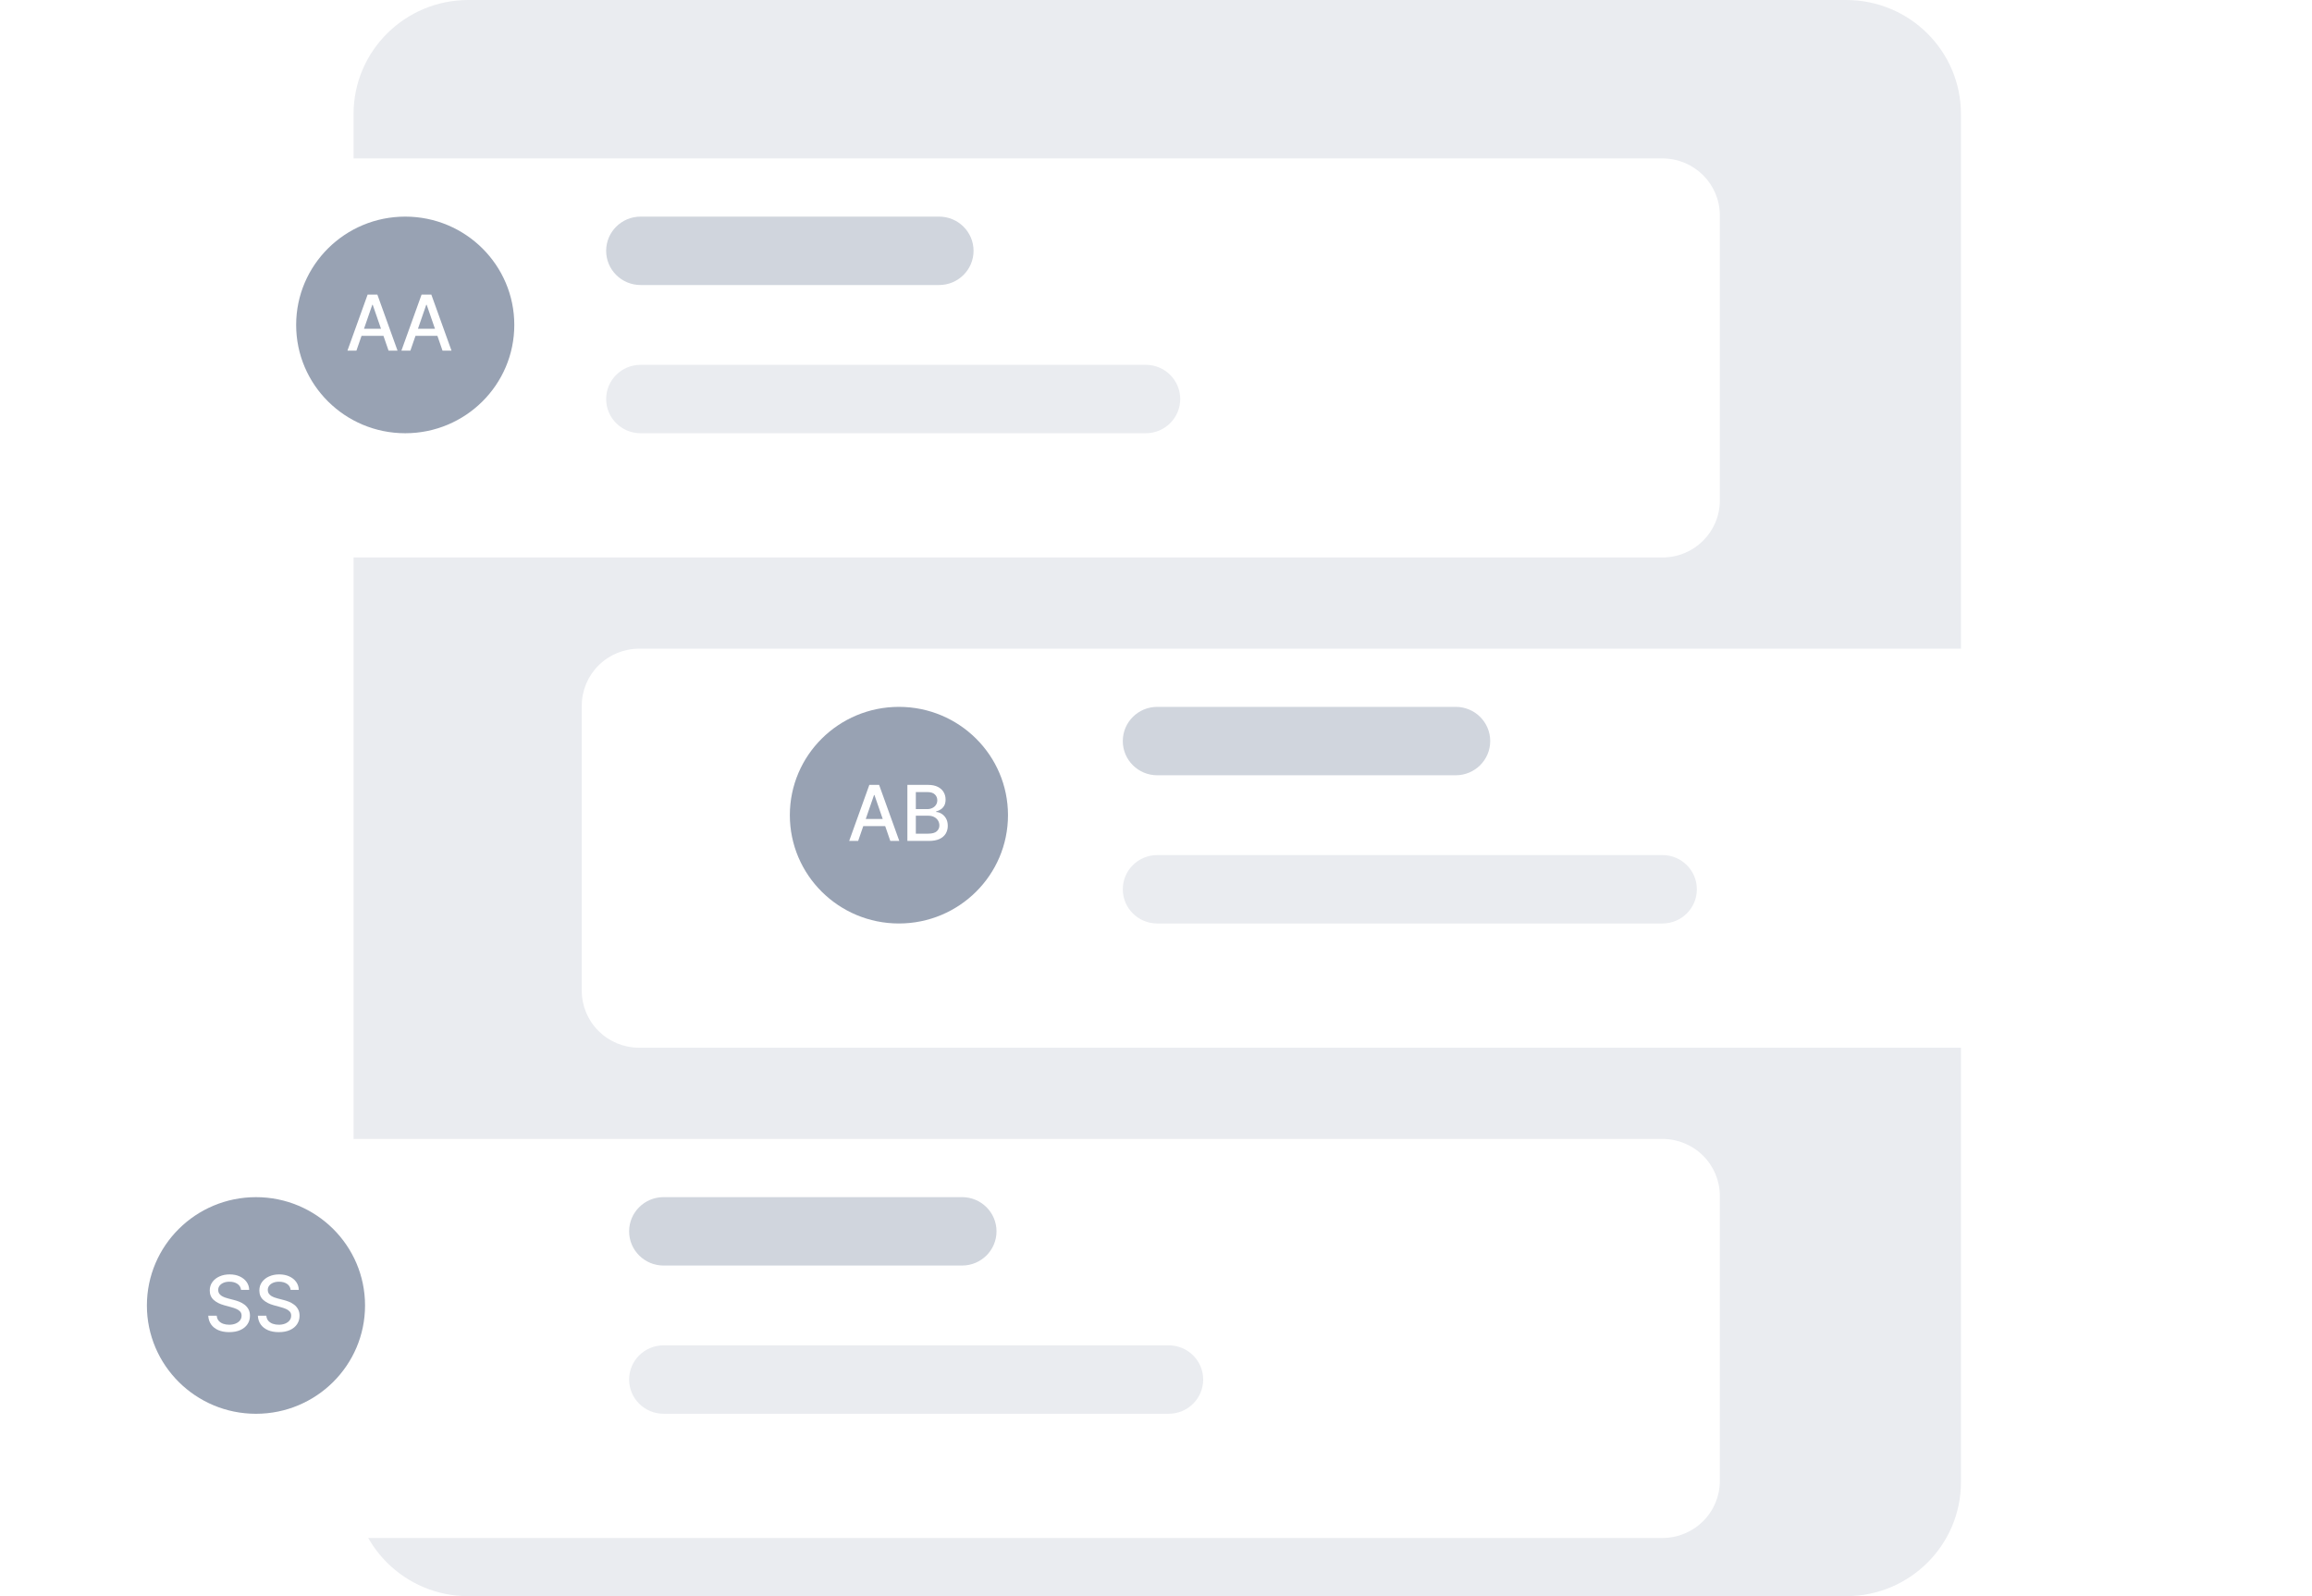 <svg width="210" height="145" viewBox="0 0 210 145" fill="none" xmlns="http://www.w3.org/2000/svg">
<path d="M167.685 0H42.542C36.783 0 32.114 4.637 32.114 10.357V134.643C32.114 140.363 36.783 145 42.542 145H167.685C173.445 145 178.114 140.363 178.114 134.643V10.357C178.114 4.637 173.445 0 167.685 0Z" fill="#EAECF0"/>
<g filter="url(#filter0_d_2530_6507)">
<path d="M55.056 55.928H195.842C197.225 55.928 198.551 56.473 199.529 57.444C200.507 58.416 201.056 59.733 201.056 61.106V86.999C201.056 88.373 200.507 89.69 199.529 90.661C198.551 91.632 197.225 92.178 195.842 92.178H55.056C53.673 92.178 52.347 91.632 51.369 90.661C50.391 89.69 49.842 88.373 49.842 86.999V61.106C49.842 59.733 50.391 58.416 51.369 57.444C52.347 56.473 53.673 55.928 55.056 55.928V55.928Z" fill="white"/>
</g>
<path d="M132.227 64.213H105.113C103.385 64.213 101.984 65.604 101.984 67.32C101.984 69.036 103.385 70.427 105.113 70.427H132.227C133.955 70.427 135.356 69.036 135.356 67.32C135.356 65.604 133.955 64.213 132.227 64.213Z" fill="#D0D5DD"/>
<path d="M150.999 77.677H105.113C103.385 77.677 101.984 79.068 101.984 80.784C101.984 82.5 103.385 83.891 105.113 83.891H150.999C152.727 83.891 154.127 82.5 154.127 80.784C154.127 79.068 152.727 77.677 150.999 77.677Z" fill="#EAECF0"/>
<path d="M81.649 83.891C87.121 83.891 91.556 79.486 91.556 74.052C91.556 68.618 87.121 64.213 81.649 64.213C76.178 64.213 71.742 68.618 71.742 74.052C71.742 79.486 76.178 83.891 81.649 83.891Z" fill="#98A2B3"/>
<path d="M77.946 76.391H77.131L78.963 71.3H79.85L81.683 76.391H80.867L79.428 72.224H79.388L77.946 76.391ZM78.083 74.397H80.728V75.043H78.083V74.397ZM82.418 76.391V71.3H84.282C84.643 71.3 84.942 71.359 85.179 71.479C85.416 71.596 85.594 71.756 85.711 71.959C85.829 72.159 85.888 72.385 85.888 72.637C85.888 72.849 85.849 73.028 85.771 73.174C85.693 73.318 85.589 73.434 85.458 73.522C85.329 73.608 85.186 73.671 85.03 73.711V73.761C85.199 73.769 85.364 73.824 85.525 73.925C85.687 74.024 85.822 74.166 85.928 74.35C86.034 74.534 86.087 74.757 86.087 75.021C86.087 75.281 86.025 75.515 85.903 75.722C85.782 75.927 85.594 76.091 85.341 76.212C85.087 76.331 84.763 76.391 84.369 76.391H82.418ZM83.186 75.732H84.294C84.662 75.732 84.926 75.661 85.085 75.518C85.244 75.376 85.324 75.197 85.324 74.984C85.324 74.823 85.283 74.675 85.202 74.541C85.121 74.407 85.005 74.3 84.854 74.221C84.705 74.141 84.527 74.101 84.322 74.101H83.186V75.732ZM83.186 73.502H84.215C84.387 73.502 84.542 73.469 84.68 73.403C84.819 73.336 84.929 73.244 85.01 73.124C85.093 73.003 85.135 72.861 85.135 72.697C85.135 72.486 85.061 72.31 84.913 72.167C84.766 72.025 84.54 71.954 84.235 71.954H83.186V73.502Z" fill="white"/>
<g filter="url(#filter1_d_2530_6507)">
<path d="M10.214 100.463H151C152.383 100.463 153.709 101.008 154.687 101.98C155.665 102.951 156.214 104.268 156.214 105.641V131.534C156.214 132.908 155.665 134.225 154.687 135.196C153.709 136.167 152.383 136.713 151 136.713H10.214C8.831 136.713 7.505 136.167 6.527 135.196C5.549 134.225 5 132.908 5 131.534V105.641C5 104.268 5.549 102.951 6.527 101.98C7.505 101.008 8.831 100.463 10.214 100.463V100.463Z" fill="white"/>
</g>
<path d="M87.386 108.75H60.272C58.544 108.75 57.143 110.141 57.143 111.857C57.143 113.573 58.544 114.964 60.272 114.964H87.386C89.114 114.964 90.514 113.573 90.514 111.857C90.514 110.141 89.114 108.75 87.386 108.75Z" fill="#D0D5DD"/>
<path d="M106.157 122.214H60.272C58.544 122.214 57.143 123.605 57.143 125.321C57.143 127.037 58.544 128.428 60.272 128.428H106.157C107.885 128.428 109.286 127.037 109.286 125.321C109.286 123.605 107.885 122.214 106.157 122.214Z" fill="#EAECF0"/>
<path d="M23.25 128.431C28.722 128.431 33.157 124.025 33.157 118.591C33.157 113.157 28.722 108.752 23.25 108.752C17.779 108.752 13.343 113.157 13.343 118.591C13.343 124.025 17.779 128.431 23.25 128.431Z" fill="#98A2B3"/>
<path d="M21.894 117.176C21.867 116.941 21.758 116.759 21.565 116.629C21.373 116.498 21.131 116.433 20.84 116.433C20.631 116.433 20.45 116.466 20.298 116.532C20.145 116.597 20.027 116.686 19.942 116.801C19.859 116.913 19.818 117.042 19.818 117.186C19.818 117.307 19.846 117.411 19.902 117.499C19.96 117.587 20.036 117.661 20.129 117.721C20.223 117.779 20.324 117.827 20.432 117.867C20.54 117.905 20.643 117.937 20.743 117.962L21.24 118.091C21.402 118.131 21.569 118.185 21.739 118.252C21.91 118.32 22.068 118.41 22.214 118.521C22.36 118.632 22.478 118.77 22.567 118.934C22.658 119.098 22.704 119.294 22.704 119.523C22.704 119.811 22.629 120.067 22.48 120.291C22.333 120.515 22.118 120.691 21.836 120.82C21.556 120.95 21.217 121.014 20.82 121.014C20.439 121.014 20.109 120.954 19.83 120.833C19.552 120.712 19.334 120.54 19.177 120.318C19.019 120.094 18.932 119.829 18.916 119.523H19.686C19.701 119.707 19.761 119.86 19.865 119.983C19.971 120.104 20.106 120.194 20.27 120.254C20.436 120.312 20.617 120.341 20.815 120.341C21.032 120.341 21.225 120.307 21.394 120.239C21.565 120.169 21.699 120.073 21.797 119.95C21.894 119.826 21.943 119.681 21.943 119.515C21.943 119.364 21.9 119.241 21.814 119.145C21.73 119.049 21.614 118.969 21.468 118.906C21.324 118.843 21.161 118.788 20.979 118.74L20.377 118.576C19.97 118.465 19.646 118.301 19.408 118.086C19.171 117.871 19.052 117.585 19.052 117.231C19.052 116.937 19.132 116.681 19.291 116.463C19.45 116.244 19.666 116.074 19.937 115.953C20.209 115.83 20.516 115.769 20.857 115.769C21.202 115.769 21.506 115.83 21.769 115.951C22.034 116.072 22.243 116.238 22.396 116.45C22.548 116.661 22.628 116.903 22.634 117.176H21.894ZM26.398 117.176C26.372 116.941 26.262 116.759 26.07 116.629C25.878 116.498 25.636 116.433 25.345 116.433C25.136 116.433 24.955 116.466 24.803 116.532C24.65 116.597 24.532 116.686 24.447 116.801C24.364 116.913 24.323 117.042 24.323 117.186C24.323 117.307 24.351 117.411 24.407 117.499C24.465 117.587 24.541 117.661 24.634 117.721C24.728 117.779 24.829 117.827 24.937 117.867C25.044 117.905 25.148 117.937 25.247 117.962L25.745 118.091C25.907 118.131 26.074 118.185 26.244 118.252C26.415 118.32 26.573 118.41 26.719 118.521C26.865 118.632 26.983 118.77 27.072 118.934C27.163 119.098 27.209 119.294 27.209 119.523C27.209 119.811 27.134 120.067 26.985 120.291C26.838 120.515 26.623 120.691 26.341 120.82C26.061 120.95 25.722 121.014 25.325 121.014C24.943 121.014 24.614 120.954 24.335 120.833C24.057 120.712 23.839 120.54 23.681 120.318C23.524 120.094 23.437 119.829 23.421 119.523H24.191C24.206 119.707 24.266 119.86 24.37 119.983C24.476 120.104 24.611 120.194 24.775 120.254C24.941 120.312 25.122 120.341 25.32 120.341C25.537 120.341 25.73 120.307 25.899 120.239C26.07 120.169 26.204 120.073 26.302 119.95C26.399 119.826 26.448 119.681 26.448 119.515C26.448 119.364 26.405 119.241 26.319 119.145C26.234 119.049 26.119 118.969 25.973 118.906C25.829 118.843 25.666 118.788 25.484 118.74L24.882 118.576C24.474 118.465 24.151 118.301 23.913 118.086C23.676 117.871 23.557 117.585 23.557 117.231C23.557 116.937 23.637 116.681 23.796 116.463C23.955 116.244 24.17 116.074 24.442 115.953C24.714 115.83 25.02 115.769 25.362 115.769C25.707 115.769 26.011 115.83 26.274 115.951C26.539 116.072 26.748 116.238 26.901 116.45C27.053 116.661 27.133 116.903 27.139 117.176H26.398Z" fill="white"/>
<g filter="url(#filter2_d_2530_6507)">
<path d="M151 11.392H10.214C7.335 11.392 5 13.71 5 16.57V42.463C5 45.323 7.335 47.642 10.214 47.642H151C153.88 47.642 156.214 45.323 156.214 42.463V16.57C156.214 13.71 153.88 11.392 151 11.392Z" fill="white"/>
</g>
<path d="M85.299 19.678H58.185C56.457 19.678 55.057 21.069 55.057 22.785C55.057 24.501 56.457 25.892 58.185 25.892H85.299C87.027 25.892 88.428 24.501 88.428 22.785C88.428 21.069 87.027 19.678 85.299 19.678Z" fill="#D0D5DD"/>
<path d="M104.071 33.142H58.185C56.457 33.142 55.057 34.533 55.057 36.249C55.057 37.965 56.457 39.356 58.185 39.356H104.071C105.799 39.356 107.2 37.965 107.2 36.249C107.2 34.533 105.799 33.142 104.071 33.142Z" fill="#EAECF0"/>
<path d="M36.807 39.356C42.279 39.356 46.714 34.951 46.714 29.517C46.714 24.083 42.279 19.678 36.807 19.678C31.335 19.678 26.9 24.083 26.9 29.517C26.9 34.951 31.335 39.356 36.807 39.356Z" fill="#98A2B3"/>
<path d="M32.373 31.855H31.558L33.39 26.765H34.277L36.109 31.855H35.294L33.855 27.689H33.815L32.373 31.855ZM32.51 29.862H35.155V30.508H32.51V29.862ZM37.274 31.855H36.459L38.291 26.765H39.179L41.011 31.855H40.195L38.756 27.689H38.716L37.274 31.855ZM37.411 29.862H40.056V30.508H37.411V29.862Z" fill="white"/>
<defs>
<filter id="filter0_d_2530_6507" x="47.842" y="53.928" width="161.214" height="46.25" filterUnits="userSpaceOnUse" color-interpolation-filters="sRGB">
<feFlood flood-opacity="0" result="BackgroundImageFix"/>
<feColorMatrix in="SourceAlpha" type="matrix" values="0 0 0 0 0 0 0 0 0 0 0 0 0 0 0 0 0 0 127 0" result="hardAlpha"/>
<feOffset dx="3" dy="3"/>
<feGaussianBlur stdDeviation="2.5"/>
<feColorMatrix type="matrix" values="0 0 0 0 0.231 0 0 0 0 0.371 0 0 0 0 0.483 0 0 0 0.1 0"/>
<feBlend mode="normal" in2="BackgroundImageFix" result="effect1_dropShadow_2530_6507"/>
<feBlend mode="normal" in="SourceGraphic" in2="effect1_dropShadow_2530_6507" result="shape"/>
</filter>
<filter id="filter1_d_2530_6507" x="0" y="98.463" width="161.214" height="46.25" filterUnits="userSpaceOnUse" color-interpolation-filters="sRGB">
<feFlood flood-opacity="0" result="BackgroundImageFix"/>
<feColorMatrix in="SourceAlpha" type="matrix" values="0 0 0 0 0 0 0 0 0 0 0 0 0 0 0 0 0 0 127 0" result="hardAlpha"/>
<feOffset dy="3"/>
<feGaussianBlur stdDeviation="2.5"/>
<feColorMatrix type="matrix" values="0 0 0 0 0.231 0 0 0 0 0.371 0 0 0 0 0.483 0 0 0 0.1 0"/>
<feBlend mode="normal" in2="BackgroundImageFix" result="effect1_dropShadow_2530_6507"/>
<feBlend mode="normal" in="SourceGraphic" in2="effect1_dropShadow_2530_6507" result="shape"/>
</filter>
<filter id="filter2_d_2530_6507" x="0" y="9.392" width="161.214" height="46.25" filterUnits="userSpaceOnUse" color-interpolation-filters="sRGB">
<feFlood flood-opacity="0" result="BackgroundImageFix"/>
<feColorMatrix in="SourceAlpha" type="matrix" values="0 0 0 0 0 0 0 0 0 0 0 0 0 0 0 0 0 0 127 0" result="hardAlpha"/>
<feOffset dy="3"/>
<feGaussianBlur stdDeviation="2.5"/>
<feColorMatrix type="matrix" values="0 0 0 0 0.231 0 0 0 0 0.371 0 0 0 0 0.483 0 0 0 0.1 0"/>
<feBlend mode="normal" in2="BackgroundImageFix" result="effect1_dropShadow_2530_6507"/>
<feBlend mode="normal" in="SourceGraphic" in2="effect1_dropShadow_2530_6507" result="shape"/>
</filter>
</defs>
</svg>
